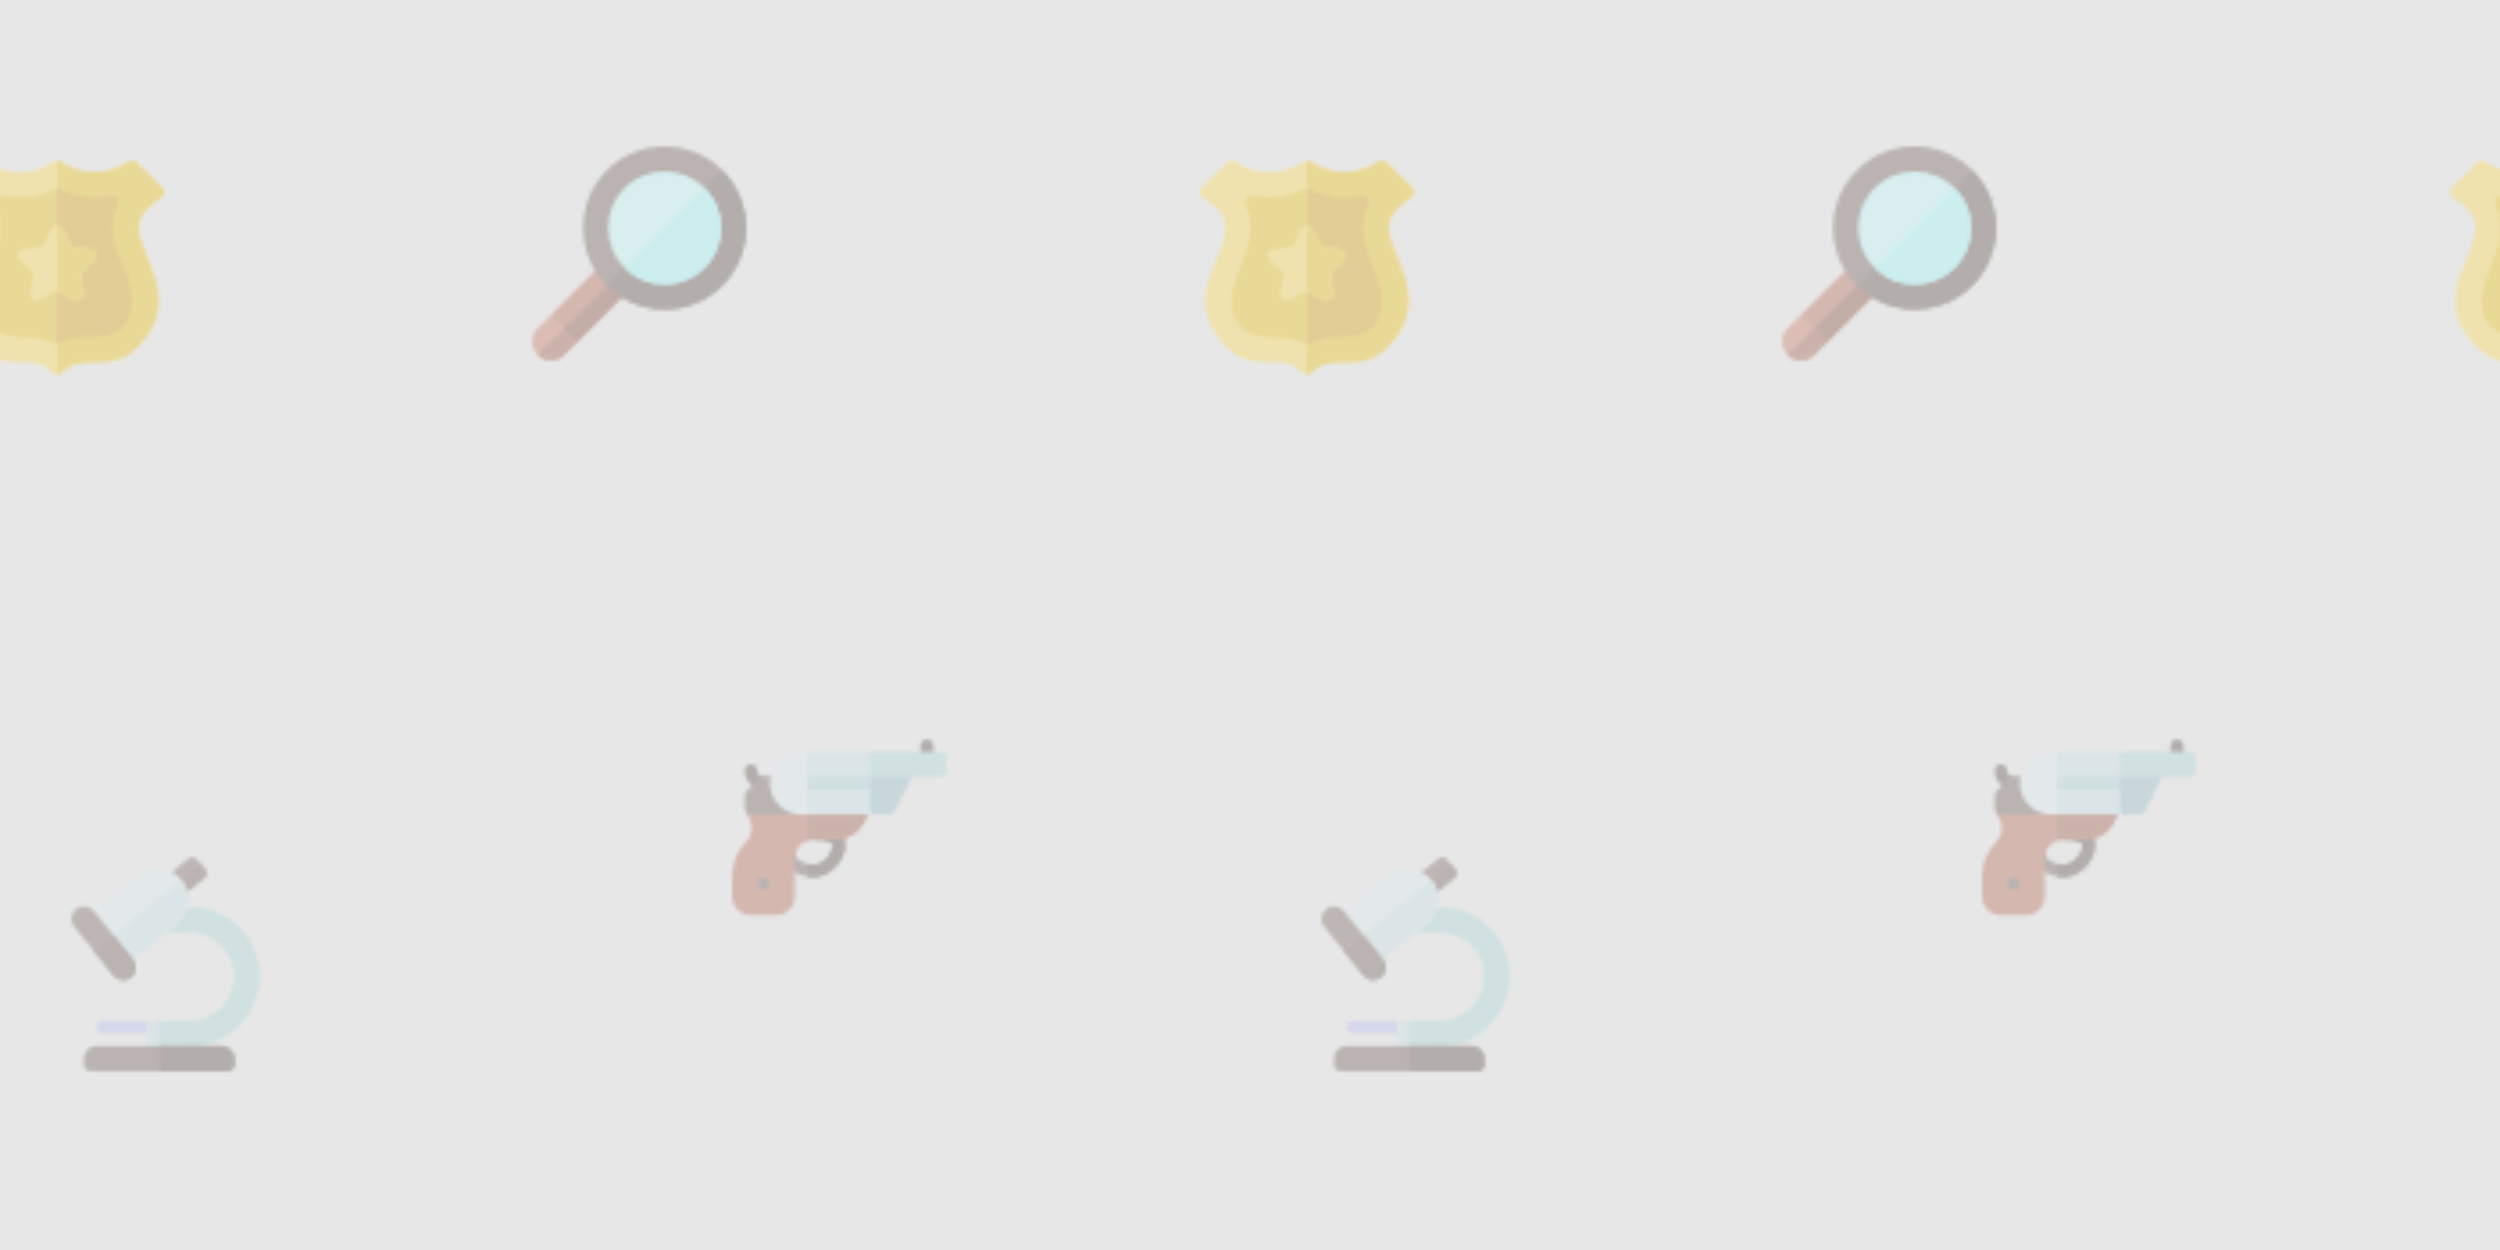 <svg xmlns="http://www.w3.org/2000/svg" xmlns:xlink="http://www.w3.org/1999/xlink" xmlns:fi="http://pattern.flaticon.com/" x="0" y="0" width="700" height="350" viewBox="0 0 700 350"><rect x="0px" y="0px" width="100%" height="100%" opacity="0.7" fill="#dddddd"/><defs><g transform="matrix(0.117 0 0 0.117 205 207)" id="L1_1"><path d="M 270 255 C 270 288.898 235.5 330 195 330 C 189.902 330 184.801 329.699 180 328.801 C 149.398 324 125.699 304.801 120.902 279.301 C 119.398 271.199 124.801 263.098 132.898 261.598 C 141 260.098 148.801 265.5 150.301 273.602 C 152.402 284.699 164.398 294.301 180 298.199 C 184.801 299.398 189.902 300 195 300 C 219.301 300 240 272.398 240 255 C 240 250.5 240 240 195 240 C 186.602 240 180 233.398 180 225 C 180 216.598 186.602 210 195 210 C 213.602 210 270 210 270 255 Z M 270 255 " fill="#68544f" fill-opacity="1" stroke="none"/><path d="M 270 255 C 270 288.898 235.5 330 195 330 C 189.902 330 184.801 329.699 180 328.801 L 180 298.199 C 184.801 299.398 189.902 300 195 300 C 219.301 300 240 272.398 240 255 C 240 250.5 240 240 195 240 C 186.598 240 180 233.398 180 225 C 180 216.598 186.598 210 195 210 C 213.602 210 270 210 270 255 Z M 270 255 " fill="#53433f" fill-opacity="1" stroke="none"/><path d="M 324.301 180 L 315 198.602 C 302.102 224.098 276.598 240 247.801 240 L 195 240 C 189.602 240 184.801 240.898 180 242.699 C 162.598 248.699 150 265.5 150 285 L 150 376 C 150 400.898 129.902 421 105 421 L 45 421 C 20.098 421 0 400.898 0 376 L 0 326.699 C 0 295.801 12 266.699 33.898 245.098 C 47.398 231.297 51 210.301 42.301 192.898 L 35.699 180 L 165 150 L 180 152.699 Z M 324.301 180 " fill="#b35f49" fill-opacity="1" stroke="none"/><path d="M 324.301 180 L 315 198.602 C 302.102 224.098 276.598 240 247.801 240 L 195 240 C 189.602 240 184.801 240.898 180 242.699 L 180 152.699 Z M 324.301 180 " fill="#99503d" fill-opacity="1" stroke="none"/><path d="M 300 60 L 330 180 L 376 180 C 381.684 180 386.867 176.793 389.418 171.711 L 449.418 51.711 Z M 300 60 " fill="#8ebac5" fill-opacity="1" stroke="none"/><path d="M 105 120 L 75 120 C 50.188 120 30 99.812 30 75 C 30 66.711 36.711 60 45 60 C 53.289 60 60 66.711 60 75 C 60 83.277 66.723 90 75 90 L 105 90 C 113.289 90 120 96.711 120 105 C 120 113.289 113.289 120 105 120 Z M 105 120 " fill="#53433f" fill-opacity="1" stroke="none"/><path d="M 466 60 C 457.711 60 451 53.289 451 45 L 451 15 C 451 6.711 457.711 0 466 0 C 474.289 0 482 6.711 482 15 L 482 45 C 482 53.289 474.289 60 466 60 Z M 466 60 " fill="#53433f" fill-opacity="1" stroke="none"/><path d="M 90 345 C 90 353.285 83.285 360 75 360 C 66.715 360 60 353.285 60 345 C 60 336.715 66.715 330 75 330 C 83.285 330 90 336.715 90 345 Z M 90 345 " fill="#68544f" fill-opacity="1" stroke="none"/><path d="M 497 90 L 330 90 L 300 60 L 330 30 L 497 30 C 505.285 30 512 36.715 512 45 L 512 75 C 512 83.285 505.285 90 497 90 Z M 497 90 " fill="#a8d3d8" fill-opacity="1" stroke="none"/><path d="M 91.5 90 L 75 90 C 71.102 90 67.199 91.5 64.5 94.5 L 34.5 124.5 C 31.5 127.199 30 131.102 30 135 L 30 165 C 30 167.398 30.602 169.5 31.5 171.301 L 31.5 171.598 L 35.699 180 L 165 180 Z M 91.5 90 " fill="#68544f" fill-opacity="1" stroke="none"/><path d="M 330 30 L 180 30 L 150 90 L 150 120 L 180 180 L 330 180 L 330 120 L 300 105 L 330 90 Z M 330 30 " fill="#c6e2e7" fill-opacity="1" stroke="none"/><path d="M 150 90 L 330 90 L 330 120 L 150 120 Z M 150 90 " fill="#a8d3d8" fill-opacity="1" stroke="none"/><path d="M 180 30 L 180 180 L 165 180 C 123.602 180 90 146.398 90 105 C 90 99.898 90.602 94.801 91.5 90 C 98.402 55.801 128.699 30 165 30 Z M 180 30 " fill="#deecf1" fill-opacity="1" stroke="none"/></g><g transform="matrix(0.117 0 0 0.117 149 41)" id="L1_5"><path d="M 129.832 415.789 L 108.82 467.121 L 76.699 498.941 C 59.289 516.352 30.77 516.352 13.059 498.941 C -4.352 481.23 -4.352 452.715 13.059 435.301 L 44.879 403.18 L 96.211 382.168 L 113.02 398.98 Z M 129.832 415.789 " fill="#c6715a" fill-opacity="1" stroke="none"/><path d="M 113.02 398.977 L 129.832 415.789 L 108.82 467.121 L 76.699 498.941 C 59.289 516.352 30.77 516.352 13.059 498.941 Z M 113.02 398.977 " fill="#99503d" fill-opacity="1" stroke="none"/><path d="M 224.492 351.148 L 108.82 467.121 L 44.879 403.18 L 160.852 287.508 C 166.855 281.504 176.164 281.504 182.168 287.508 L 224.492 329.832 C 230.496 335.836 230.496 345.145 224.492 351.148 Z M 224.492 351.148 " fill="#b35f49" fill-opacity="1" stroke="none"/><path d="M 224.492 329.832 C 230.496 335.836 230.496 345.145 224.492 351.148 L 108.82 467.121 L 77 435.301 L 203.48 308.82 Z M 224.492 329.832 " fill="#804231" fill-opacity="1" stroke="none"/><path d="M 455.039 56.961 C 378.789 -18.988 255.113 -18.988 178.863 56.961 C 102.914 133.211 102.914 256.887 178.863 333.137 C 255.109 409.086 378.789 409.086 455.039 333.137 C 530.988 256.887 530.988 133.211 455.039 56.961 Z M 455.039 56.961 " fill="#68544f" fill-opacity="1" stroke="none"/><path d="M 455.039 333.137 C 378.789 409.086 255.113 409.086 178.863 333.137 L 455.039 56.961 C 530.988 133.211 530.988 256.887 455.039 333.137 Z M 455.039 333.137 " fill="#53433f" fill-opacity="1" stroke="none"/><path d="M 412.41 99.59 C 359.879 46.754 274.023 46.754 221.492 99.59 C 168.656 152.121 168.656 237.977 221.492 290.512 C 274.023 343.344 359.879 343.344 412.41 290.512 C 465.246 237.977 465.246 152.121 412.41 99.59 Z M 412.41 99.59 " fill="#bdfdff" fill-opacity="1" stroke="none"/><path d="M 412.41 290.508 C 359.879 343.344 274.023 343.344 221.492 290.508 L 412.41 99.59 C 465.246 152.121 465.246 237.977 412.41 290.508 Z M 412.41 290.508 " fill="#9bfbff" fill-opacity="1" stroke="none"/></g><g transform="matrix(0.117 0 0 0.117 20 240)" id="L1_7"><path d="M 180 392 L 75 392 C 66.711 392 60 398.711 60 407 C 60 415.293 66.711 422 75 422 L 180 422 L 210 407 Z M 180 392 " fill="#b5baf3" fill-opacity="1" stroke="none"/><path d="M 450 285 C 450 376.199 376.199 452 285 452 L 240 482 L 180 452 L 180 392 L 285 392 C 342.902 392 390 342.898 390 285 C 390 227.102 342.902 180 285 180 L 180 180 L 180 120 L 285 120 C 376.199 120 450 193.801 450 285 Z M 450 285 " fill="#c6e2e7" fill-opacity="1" stroke="none"/><path d="M 450 285 C 450 376.199 376.199 452 285 452 L 240 482 L 210 467 L 210 392 L 285 392 C 342.902 392 390 342.898 390 285 C 390 227.102 342.902 180 285 180 L 210 180 L 210 120 L 285 120 C 376.199 120 450 193.801 450 285 Z M 450 285 " fill="#a8d3d8" fill-opacity="1" stroke="none"/><path d="M 300.871 5.621 L 319.75 28.934 C 325.035 35.465 324.062 44.746 317.531 50.031 L 235.934 116.109 L 198.176 69.48 L 279.773 3.402 C 286.301 -1.883 295.582 -0.91 300.871 5.621 Z M 300.871 5.621 " fill="#725d57" fill-opacity="1" stroke="none"/><path d="M 310.309 17.277 L 319.75 28.934 C 325.035 35.465 324.062 44.746 317.531 50.031 L 235.934 116.109 L 217.055 92.797 Z M 310.309 17.277 " fill="#68544f" fill-opacity="1" stroke="none"/><path d="M 263.68 55.039 C 276.707 71.125 282.074 91.098 280.078 110.086 C 278.082 129.074 268.68 147.496 252.594 160.523 L 124.363 264.359 L 29.969 147.789 L 158.195 43.949 C 190.371 17.895 237.625 22.863 263.68 55.039 Z M 263.68 55.039 " fill="#deecf1" fill-opacity="1" stroke="none"/><path d="M 263.68 55.039 C 276.707 71.125 282.074 91.098 280.078 110.086 C 278.082 129.074 268.68 147.496 252.594 160.523 L 124.363 264.359 L 77.164 206.074 Z M 263.68 55.039 " fill="#c6e2e7" fill-opacity="1" stroke="none"/><path d="M 53.281 128.91 L 147.68 245.48 C 158.062 258.305 156.066 277.289 143.242 287.676 C 130.422 298.059 111.434 296.062 101.051 283.238 L 6.652 166.668 C -3.73 153.844 -1.734 134.855 11.086 124.473 C 23.91 114.09 42.898 116.086 53.281 128.91 Z M 53.281 128.91 " fill="#725d57" fill-opacity="1" stroke="none"/><path d="M 53.852 224.953 L 100.48 187.195 L 147.68 245.48 C 158.062 258.305 156.066 277.289 143.246 287.676 C 130.422 298.059 111.434 296.062 101.051 283.238 Z M 53.852 224.953 " fill="#68544f" fill-opacity="1" stroke="none"/><path d="M 360 452 L 60 452 C 43.5 452 30 465.5 30 482 L 30 497 C 30 505.402 36.602 512 45 512 L 375 512 C 383.402 512 390 505.402 390 497 L 390 482 C 390 465.5 376.5 452 360 452 Z M 360 452 " fill="#68544f" fill-opacity="1" stroke="none"/><path d="M 390 482 L 390 497 C 390 505.402 383.402 512 375 512 L 210 512 L 210 452 L 360 452 C 376.5 452 390 465.5 390 482 Z M 390 482 " fill="#53433f" fill-opacity="1" stroke="none"/></g><g transform="matrix(0.117 0 0 0.117 -14 45)" id="L1_8"><path d="M 485.867 102.004 L 505.965 87.008 C 509.562 84.305 511.664 80.406 511.961 76.207 C 512.262 71.707 510.766 67.508 507.461 64.508 L 446.473 4.52 C 441.371 -0.582 433.574 -1.48 427.574 2.418 C 378.082 35.715 313.891 35.715 264.398 2.418 C 262 0.617 259 0.02 256 0.02 C 253 0.02 250 0.617 247.602 2.418 C 198.109 35.715 133.918 35.715 84.426 2.418 C 78.426 -1.48 70.629 -0.582 65.527 4.52 L 4.539 64.508 C 1.238 67.508 -0.262 71.707 0.039 76.207 C 0.336 80.406 2.438 84.309 6.035 87.008 L 26.133 102.004 C 75.625 138.598 64.926 174.691 40.332 233.484 C 14.648 294.742 -17.344 365.797 65.227 447.754 C 100.023 481.949 135.418 482.25 166.613 482.25 C 195.406 482.547 220.305 482.547 245.5 507.445 C 248.199 510.445 252.098 511.945 256 511.945 C 259.898 511.945 263.797 510.445 266.496 507.445 C 291.695 482.547 316.59 482.547 345.387 482.25 C 376.582 482.25 411.977 481.949 446.77 447.754 C 527.457 367.664 497.562 292.875 472.668 233.484 C 448.07 174.691 436.375 138.598 485.867 102.004 Z M 485.867 102.004 " fill="#ffda44" fill-opacity="1" stroke="none"/><path d="M 472.668 233.484 C 497.566 292.875 527.461 367.664 446.773 447.754 C 411.977 481.949 376.582 482.25 345.387 482.25 C 316.594 482.547 291.695 482.547 266.5 507.445 C 263.801 510.445 259.902 511.945 256 511.945 L 256 0.02 C 259 0.02 262 0.621 264.402 2.422 C 313.891 35.715 378.082 35.715 427.574 2.422 C 433.574 -1.48 441.375 -0.578 446.473 4.52 L 507.465 64.512 C 510.766 67.512 512.262 71.711 511.965 76.211 C 511.664 80.41 509.562 84.309 505.965 87.008 L 485.867 102.008 C 436.375 138.598 448.07 174.691 472.668 233.484 Z M 472.668 233.484 " fill="#eebf00" fill-opacity="1" stroke="none"/><path d="M 416.176 256.578 C 399.078 215.484 375.383 158.395 403.277 104.703 C 405.977 99.605 405.68 93.605 402.078 88.805 C 398.48 84.305 392.781 81.906 387.082 83.105 C 345.387 91.504 301.293 87.008 262 69.609 C 260.199 68.707 258.102 68.41 256 68.41 C 253.902 68.41 251.801 68.707 250 69.609 C 210.707 87.008 166.613 91.504 124.922 83.105 C 119.223 81.906 113.523 84.305 109.922 88.805 C 106.625 93.605 106.023 99.605 108.723 104.703 C 136.621 158.395 112.922 215.484 95.824 256.578 C 72.129 313.27 70.027 357.766 89.527 387.16 C 104.523 409.957 131.52 422.258 166.918 422.258 C 190.312 422.555 219.41 422.555 249.402 437.254 C 251.5 438.453 253.602 438.754 256.004 438.754 C 258.402 438.754 260.504 438.453 262.602 437.254 C 292.594 422.555 321.691 422.555 345.09 422.258 C 380.484 422.258 407.48 409.957 422.477 387.16 C 441.973 357.766 439.875 313.273 416.176 256.578 Z M 416.176 256.578 " fill="#eebf00" fill-opacity="1" stroke="none"/><path d="M 422.477 387.16 C 407.477 409.957 380.484 422.258 345.086 422.258 C 321.691 422.555 292.594 422.555 262.598 437.254 C 260.5 438.453 258.398 438.754 256 438.754 L 256 68.41 C 258.102 68.41 260.199 68.707 262 69.609 C 301.293 87.008 345.387 91.504 387.078 83.105 C 392.777 81.906 398.477 84.305 402.078 88.805 C 405.676 93.605 405.977 99.605 403.277 104.703 C 375.379 158.395 399.078 215.484 416.176 256.578 C 439.875 313.273 441.973 357.766 422.477 387.16 Z M 422.477 387.16 " fill="#dc9e00" fill-opacity="1" stroke="none"/><path d="M 349.586 222.688 C 347.785 217.285 342.988 213.09 337.289 212.488 L 290.496 205.289 L 269.801 162.695 C 267.098 157.594 262 154.297 256.301 154.297 L 256 154.297 C 250.301 154.297 245.203 157.594 242.805 162.695 L 221.504 205.289 L 174.711 211.887 C 169.012 212.785 164.215 216.688 162.414 222.086 C 160.613 227.484 162.113 233.484 166.312 237.383 L 200.211 270.68 L 192.109 317.172 C 190.91 322.871 193.309 328.57 197.809 331.871 C 202.605 335.469 208.605 335.77 213.707 333.07 L 255.699 311.172 L 256 311.473 L 297.695 333.367 C 302.793 336.07 308.793 335.77 313.289 332.469 C 318.09 329.172 320.492 323.473 319.289 317.773 L 311.492 270.977 L 345.688 237.98 C 349.887 234.082 351.086 228.086 349.586 222.688 Z M 349.586 222.688 " fill="#ffda44" fill-opacity="1" stroke="none"/><path d="M 345.688 237.984 L 311.492 270.98 L 319.289 317.773 C 320.492 323.473 318.094 329.172 313.293 332.469 C 308.793 335.77 302.793 336.07 297.695 333.371 L 256 311.473 L 256 154.297 L 256.301 154.297 C 262 154.297 267.098 157.598 269.801 162.695 L 290.496 205.289 L 337.289 212.488 C 342.988 213.09 347.785 217.285 349.586 222.688 C 351.086 228.086 349.887 234.082 345.688 237.984 Z M 345.688 237.984 " fill="#eebf00" fill-opacity="1" stroke="none"/></g></defs><g fi:class="KUsePattern" opacity="0.35"><pattern id="pattern_L1_1" width="350" height="350" patternUnits="userSpaceOnUse"><use xlink:href="#L1_1" x="-350" y="-350"/><use xlink:href="#L1_1" x="0" y="-350"/><use xlink:href="#L1_1" x="350" y="-350"/><use xlink:href="#L1_1" x="-350" y="0"/><use xlink:href="#L1_1" x="0" y="0"/><use xlink:href="#L1_1" x="350" y="0"/><use xlink:href="#L1_1" x="-350" y="350"/><use xlink:href="#L1_1" x="0" y="350"/><use xlink:href="#L1_1" x="350" y="350"/></pattern><rect x="0" y="0" width="100%" height="100%" fill="url(#pattern_L1_1)"/></g><g fi:class="KUsePattern" opacity="0.35"><pattern id="pattern_L1_5" width="350" height="350" patternUnits="userSpaceOnUse"><use xlink:href="#L1_5" x="-350" y="-350"/><use xlink:href="#L1_5" x="0" y="-350"/><use xlink:href="#L1_5" x="350" y="-350"/><use xlink:href="#L1_5" x="-350" y="0"/><use xlink:href="#L1_5" x="0" y="0"/><use xlink:href="#L1_5" x="350" y="0"/><use xlink:href="#L1_5" x="-350" y="350"/><use xlink:href="#L1_5" x="0" y="350"/><use xlink:href="#L1_5" x="350" y="350"/></pattern><rect x="0" y="0" width="100%" height="100%" fill="url(#pattern_L1_5)"/></g><g fi:class="KUsePattern" opacity="0.35"><pattern id="pattern_L1_7" width="350" height="350" patternUnits="userSpaceOnUse"><use xlink:href="#L1_7" x="-350" y="-350"/><use xlink:href="#L1_7" x="0" y="-350"/><use xlink:href="#L1_7" x="350" y="-350"/><use xlink:href="#L1_7" x="-350" y="0"/><use xlink:href="#L1_7" x="0" y="0"/><use xlink:href="#L1_7" x="350" y="0"/><use xlink:href="#L1_7" x="-350" y="350"/><use xlink:href="#L1_7" x="0" y="350"/><use xlink:href="#L1_7" x="350" y="350"/></pattern><rect x="0" y="0" width="100%" height="100%" fill="url(#pattern_L1_7)"/></g><g fi:class="KUsePattern" opacity="0.35"><pattern id="pattern_L1_8" width="350" height="350" patternUnits="userSpaceOnUse"><use xlink:href="#L1_8" x="-350" y="-350"/><use xlink:href="#L1_8" x="0" y="-350"/><use xlink:href="#L1_8" x="350" y="-350"/><use xlink:href="#L1_8" x="-350" y="0"/><use xlink:href="#L1_8" x="0" y="0"/><use xlink:href="#L1_8" x="350" y="0"/><use xlink:href="#L1_8" x="-350" y="350"/><use xlink:href="#L1_8" x="0" y="350"/><use xlink:href="#L1_8" x="350" y="350"/></pattern><rect x="0" y="0" width="100%" height="100%" fill="url(#pattern_L1_8)"/></g></svg>